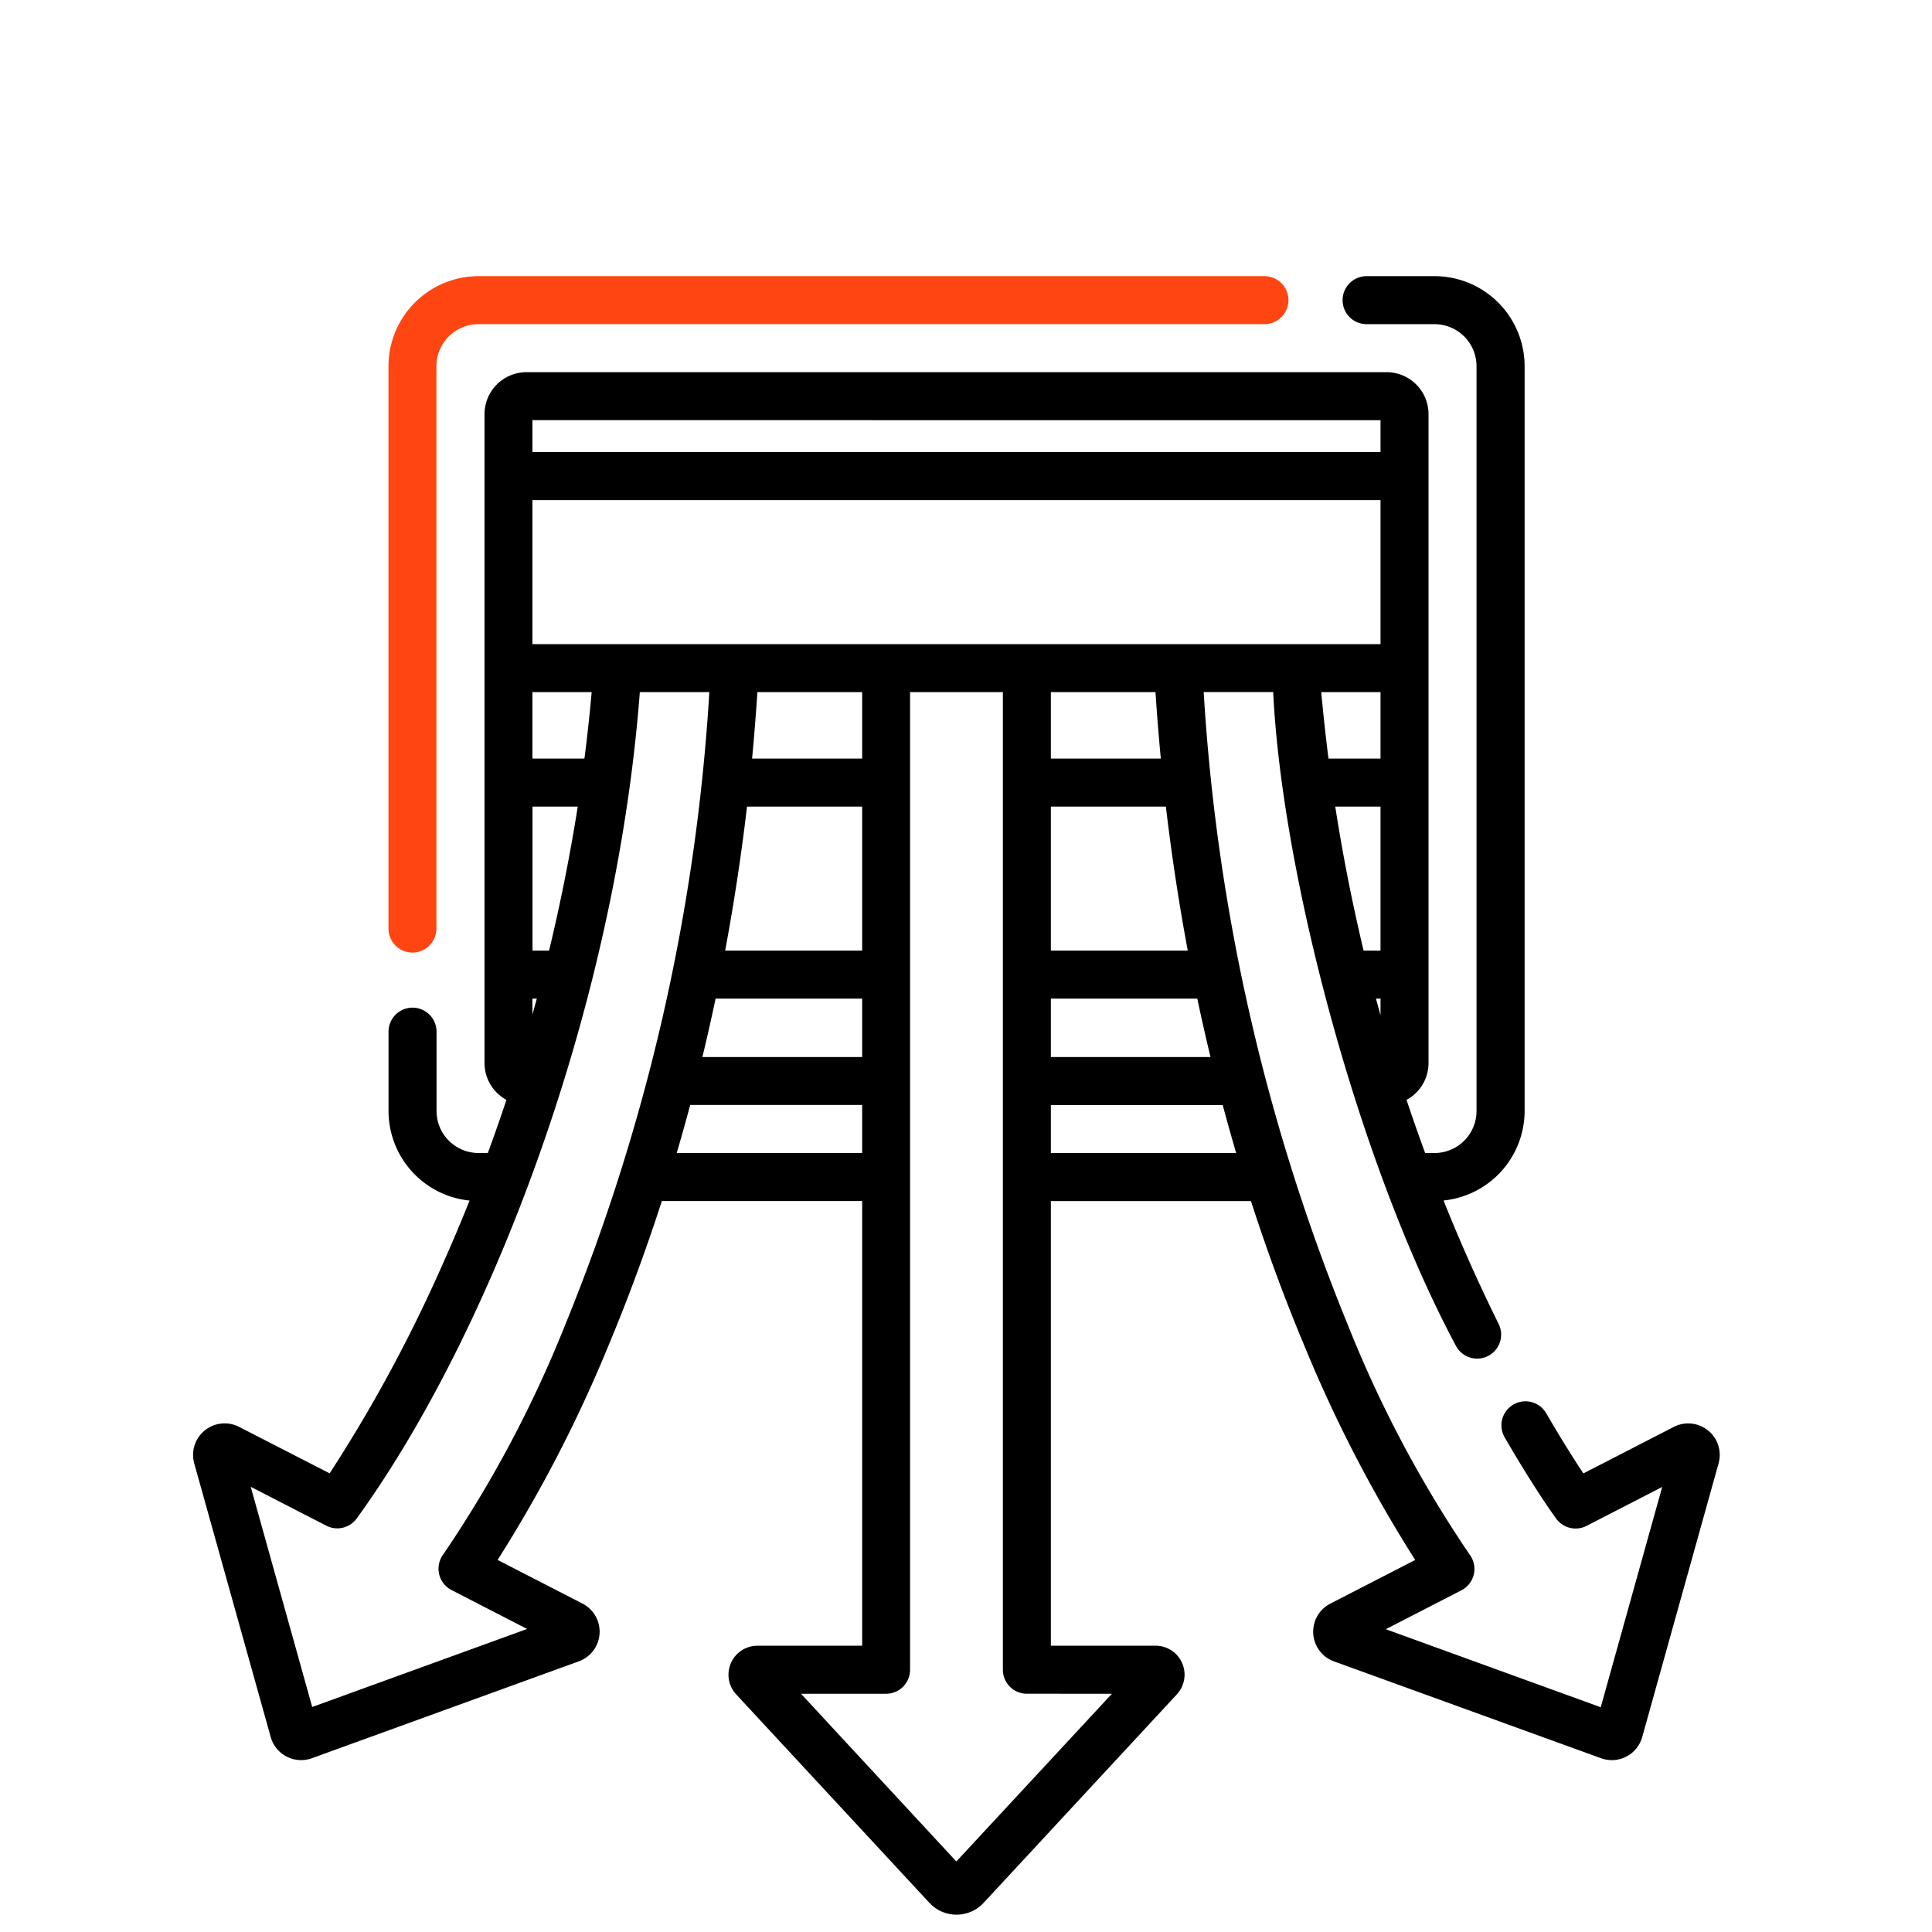 <svg xmlns="http://www.w3.org/2000/svg" width="80" height="80" viewBox="0 0 80 80">
  <g id="icon-20" transform="translate(9842 3301)">
    <rect id="Rectangle_509" data-name="Rectangle 509" width="80" height="80" transform="translate(-9842 -3301)" fill="#fff"/>
    <g id="_001-air-conditioning" data-name="001-air-conditioning" transform="translate(-9834 -3289.565)">
      <g id="Group_5612" data-name="Group 5612" transform="translate(0 0)">
        <path id="Path_6830" data-name="Path 6830" d="M79.491,28.01a.994.994,0,0,0,.994-.994V3.728a1.742,1.742,0,0,1,1.74-1.74h32.547a.994.994,0,0,0,0-1.988H82.225A3.732,3.732,0,0,0,78.5,3.728V27.016A.994.994,0,0,0,79.491,28.01Z" transform="translate(-70.414 0)" fill="#ff4612"/>
        <path id="Path_6831" data-name="Path 6831" d="M80.229,47.8a1.306,1.306,0,0,0-1.423-.149l-3.741,1.925c-.358-.537-.894-1.378-1.539-2.491a.994.994,0,1,0-1.72,1c1.247,2.156,2.1,3.32,2.136,3.368a.994.994,0,0,0,1.255.295l3.131-1.611-2.545,9.121-8.9-3.231,3.131-1.611a.994.994,0,0,0,.342-1.478A49.471,49.471,0,0,1,65.3,43.4a82.384,82.384,0,0,1-5.958-26.179h2.878c.36,7.489,3.511,19.477,7.565,27.069a.994.994,0,0,0,1.781-.882c-.736-1.486-1.519-3.2-2.292-5.133a3.733,3.733,0,0,0,3.357-3.709V3.728A3.732,3.732,0,0,0,68.9,0H66.088a.994.994,0,0,0,0,1.988H68.9a1.742,1.742,0,0,1,1.74,1.74V34.569a1.742,1.742,0,0,1-1.74,1.74h-.387q-.392-1.063-.771-2.2a1.739,1.739,0,0,0,.91-1.527V5.713a1.739,1.739,0,0,0-1.737-1.737H31.3a1.739,1.739,0,0,0-1.737,1.737V32.584a1.739,1.739,0,0,0,.907,1.525q-.381,1.143-.77,2.2h-.384a1.742,1.742,0,0,1-1.74-1.74V31.284a.994.994,0,0,0-1.988,0v3.285a3.733,3.733,0,0,0,3.356,3.709c-.382.956-.761,1.844-1.125,2.657a61.109,61.109,0,0,1-4.669,8.638L19.4,47.649a1.307,1.307,0,0,0-1.857,1.513L20.71,60.494a1.308,1.308,0,0,0,1.7.877l11.059-4.014h0a1.307,1.307,0,0,0,.152-2.39l-3.516-1.809a56.66,56.66,0,0,0,4.605-8.91c.7-1.68,1.46-3.671,2.195-5.95H45.2V56.711H40.864a1.2,1.2,0,0,0-.88,2.015l8,8.631a1.531,1.531,0,0,0,2.246,0l8-8.631a1.2,1.2,0,0,0-.88-2.016H53.014V38.3H61.3c.735,2.279,1.49,4.27,2.195,5.95a56.672,56.672,0,0,0,4.605,8.91l-3.516,1.809a1.307,1.307,0,0,0,.152,2.39L75.8,61.371a1.307,1.307,0,0,0,1.7-.877l3.162-11.332a1.306,1.306,0,0,0-.433-1.364ZM58.683,27.928H53.014V21.965h4.763C58.023,24.054,58.331,26.042,58.683,27.928Zm-5.669,1.988h6.064q.262,1.243.547,2.418H53.014Zm4.553-9.939H53.014V17.225h4.333q.091,1.4.22,2.752Zm-26.021-4.74V9.274H66.664v5.963Zm8.886,6.728H45.2v5.963H39.527C39.879,26.042,40.187,24.054,40.432,21.965Zm-1.3,7.951H45.2v2.418H38.585Q38.869,31.158,39.132,29.915ZM45.2,19.977H40.642q.129-1.351.22-2.752H45.2Zm-12.96,7.951h-.69V21.965h1.873C33.093,24.055,32.689,26.047,32.236,27.928ZM33.7,19.977H31.546V17.225H34Q33.874,18.625,33.7,19.977ZM64.79,21.965h1.874v5.963h-.7C65.513,26.037,65.113,24.047,64.79,21.965Zm1.874-4.74v2.752H64.51q-.172-1.353-.3-2.752Zm-.188,12.691h.188V30.6Q66.569,30.259,66.476,29.915Zm.188-23.952V7.286H31.546V5.963ZM31.546,29.915h.182c-.06.223-.121.444-.182.663ZM32.913,43.4a49.48,49.48,0,0,1-5.057,9.527.994.994,0,0,0,.341,1.479l3.131,1.611-8.9,3.231L19.882,50.13l3.131,1.611a.994.994,0,0,0,1.255-.295C29.838,43.752,35,30.247,35.994,17.225h2.878A82.384,82.384,0,0,1,32.913,43.4Zm4.609-7.094q.284-.965.558-1.988H45.2v1.988ZM55.542,58.7,49.1,65.645,42.668,58.7H46.19a.994.994,0,0,0,.994-.994V17.225h3.843V57.705a.994.994,0,0,0,.994.994Zm-2.528-22.39V34.322H60.13q.274,1.023.558,1.988Z" transform="translate(-17.5 0)"/>
      </g>
    </g>
  </g>
</svg>
